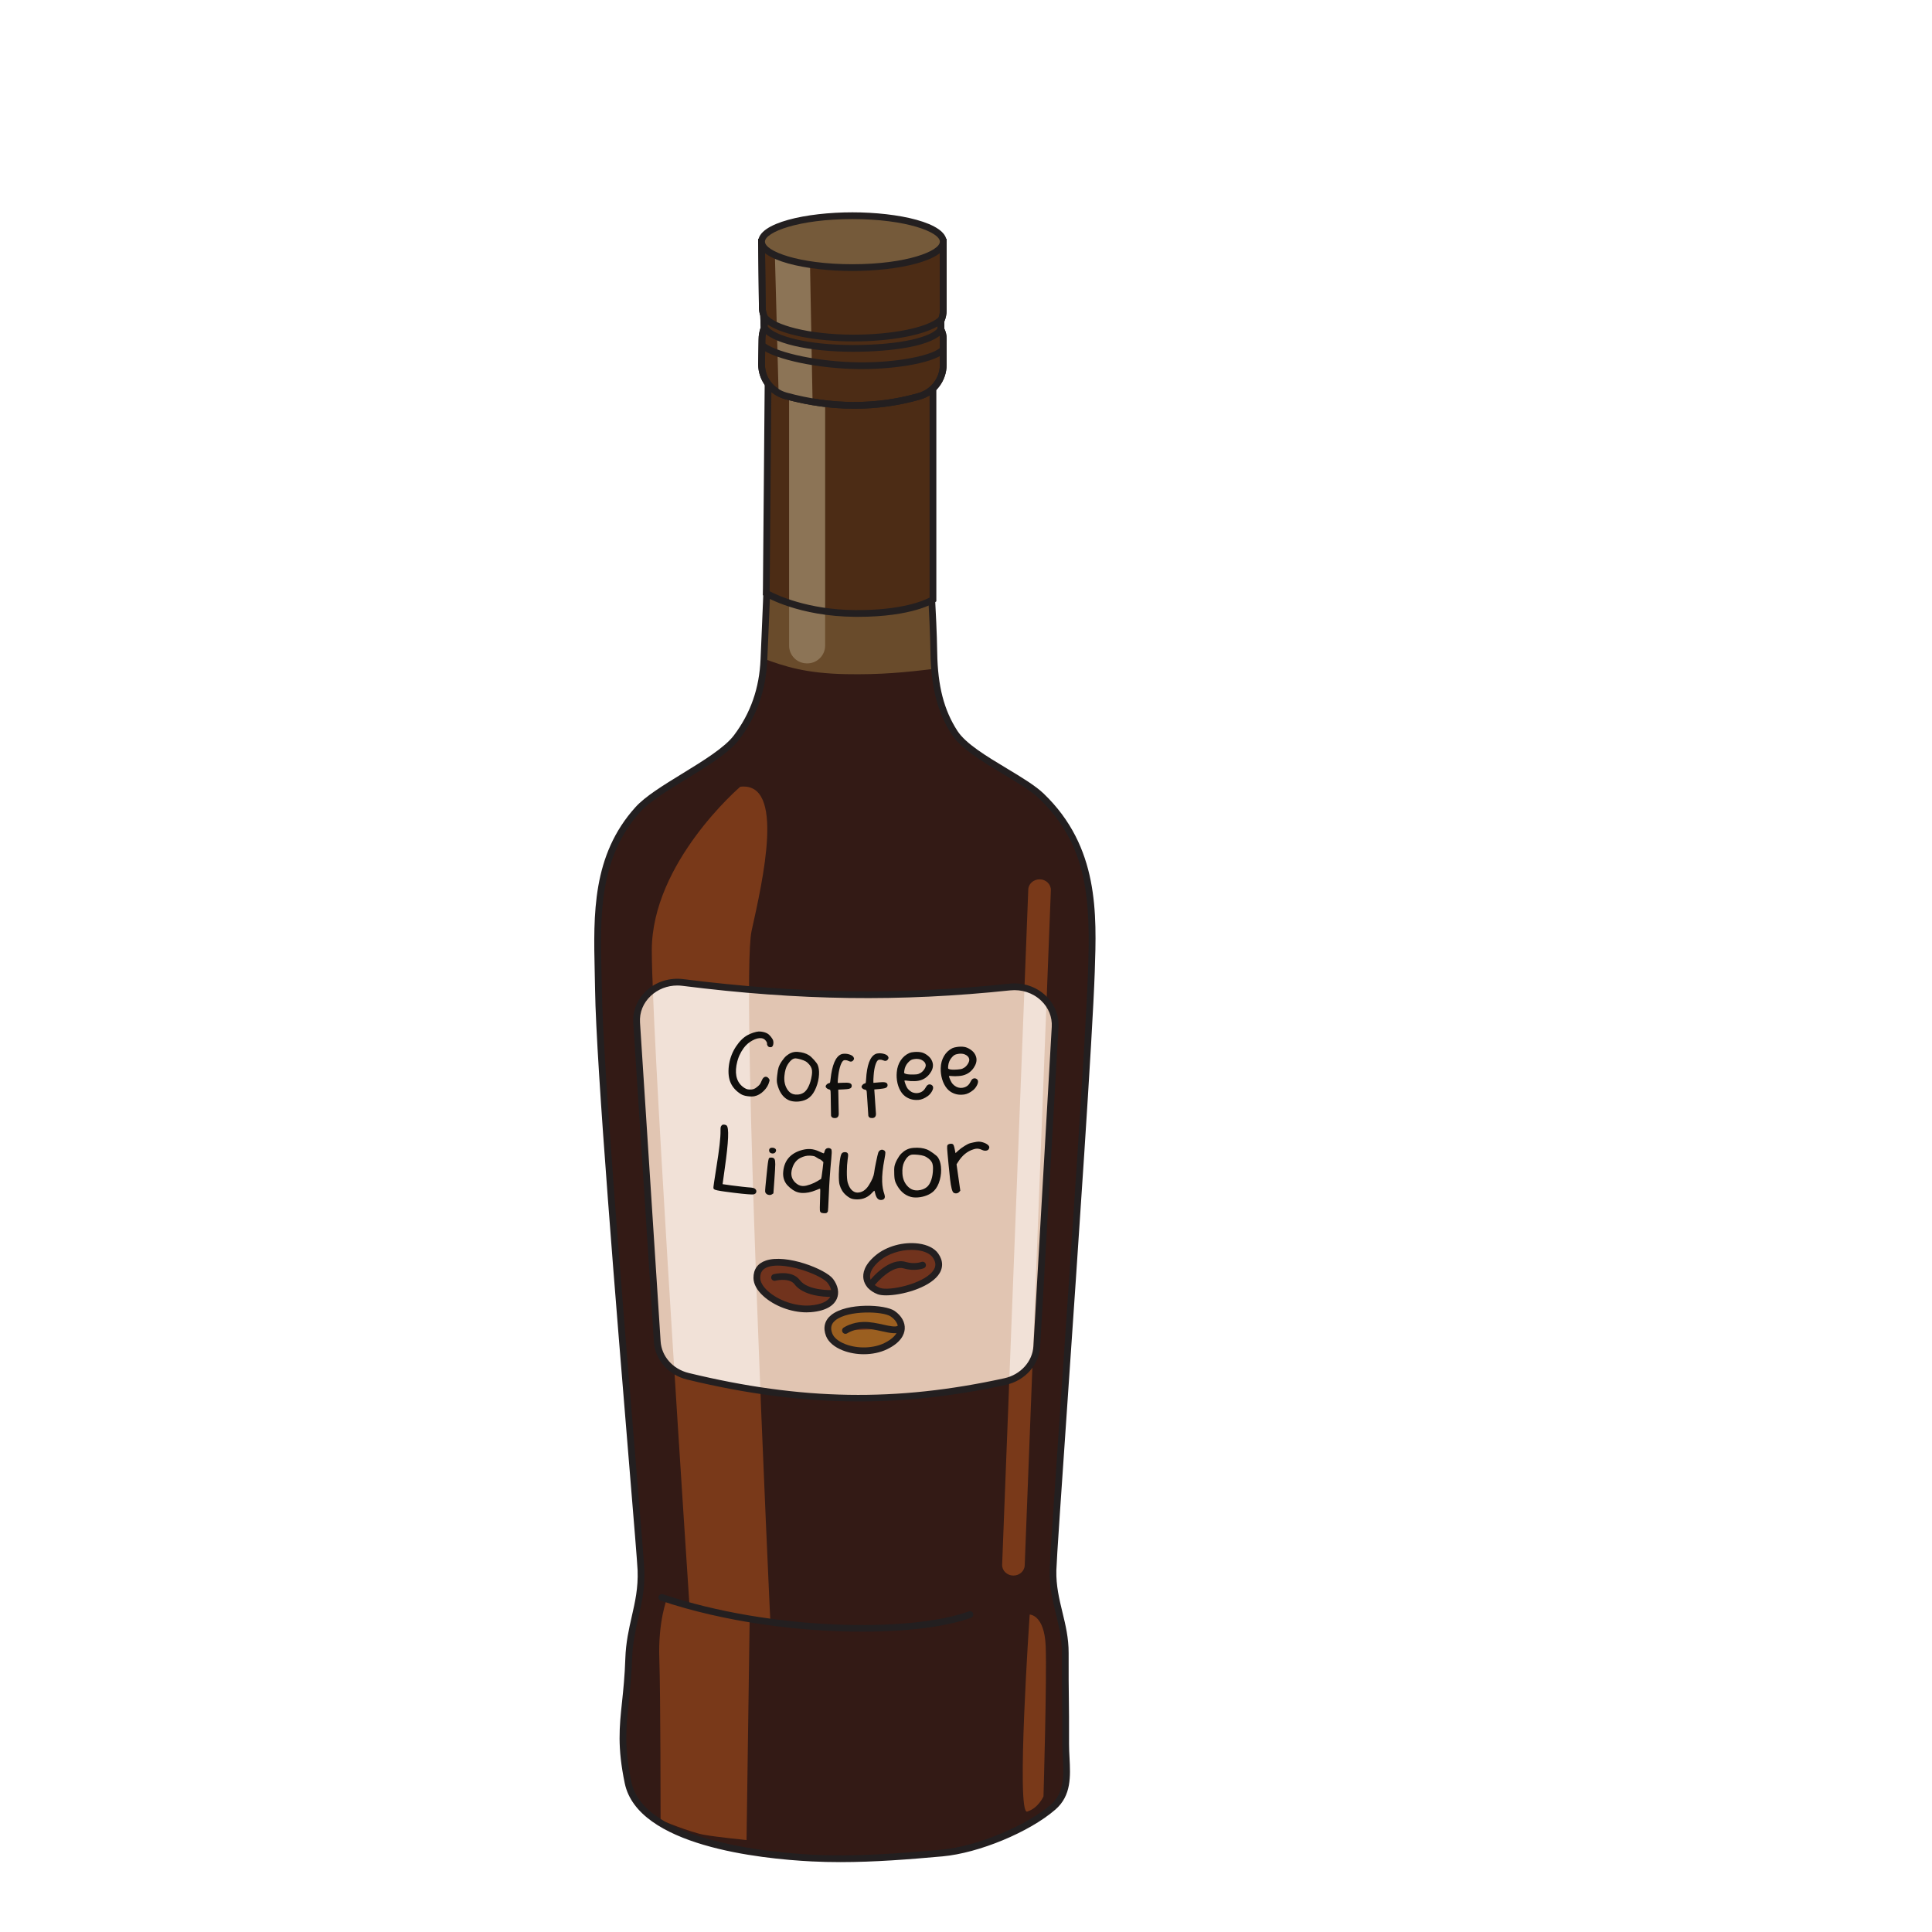<svg xmlns="http://www.w3.org/2000/svg" xml:space="preserve" width="200mm" height="200mm" viewBox="0 0 200 200"><path d="M31675.9 2094.3c-57.8 0-115.5 1.3-173 4.2-310.8 15.7-1044.3 94-1120.1 459.9-66.8 321.8-6.7 426.2 4 753.8 6.7 207.8 82.3 333.6 74.7 539-5.4 146.8-249.7 2899.2-258.9 3535.3-5.6 385.4-45.3 781.2 241 1097.9 122.3 135.3 490.1 292.4 600 438 110.3 146.2 159.6 304.8 166.8 476 13.3 317.2 48 650.6 31.3 967.3-7 131.8 35.4 330.9 63.6 429.7 20.4 8 43.6 11.2 68.5 11.2 100.3 0 229.6-51.6 322.4-52.9 51.1-.7 102.9-3.8 154.5-3.8 42.7 0 85.2 2.1 127.1 9.3 58.9 10.2 82.1 43 126.3 43 12.7 0 27.2-2.8 44.7-9.5 73.6-119.4 86.4-238.6 68.7-355.1-48.5-319.9 22.3-676.6 27.4-999.5 2.7-169.5 28.7-336.3 126.6-487.2 90.9-140.2 409.3-271 528.7-385.9 317.9-306 317.6-673.6 304-1070.3-21.8-635.6-230-3480-233.8-3643.6-4.3-188.2 75.4-320.7 74.8-504.1-.9-285.1 3.5-270.2 2.5-555.3-.4-135 37.2-284-76-382.4-160.9-139.7-469.4-261.4-675.6-280-205.3-18.4-413.3-35-620.2-35" style="fill:#694b2b;fill-opacity:1;fill-rule:nonzero;stroke:none" transform="matrix(.017 0 0 -.017 -451.492 228.02)"/><path d="M31583 11281.5V9481.9c0-61.8-51.6-111.1-113.3-108.5l-2.3.1c-58.2 2.3-104 50.3-104 108.5v1809.4z" style="fill:#8c7456;fill-opacity:1;fill-rule:nonzero;stroke:none" transform="matrix(.017 0 0 -.017 -451.492 228.02)"/><path d="M32371.5 8950.9c-79 121.7-126.7 253.7-126.4 389.2-166.7-20.7-324.2-36.5-537.1-32.3-246.8 4.9-372.9 48.1-497.5 93.4 0-1-.1-1.9-.1-2.8-7.2-171.2-56.5-329.8-166.8-476-109.9-145.6-477.7-302.7-600-438-286.3-316.7-246.6-712.5-241-1097.9 9.2-636.1 253.5-3388.5 258.9-3535.3 7.6-205.4-68-331.2-74.8-539-10.6-327.6-70.7-432-3.9-753.8 75.8-365.9 809.3-444.2 1120.1-459.9 263.6-13.3 530.6 7.3 793.2 30.8 206.2 18.6 514.7 140.3 675.6 280 113.2 98.4 75.6 247.4 76 382.4 1 285.1-3.4 270.2-2.5 555.3.6 183.3-79.1 315.9-74.8 504.1 3.8 163.6 212 3008 233.8 3643.6 13.6 396.7 13.9 764.3-304 1070.3-119.4 114.9-437.8 245.7-528.7 385.9" style="fill:#331a15;fill-opacity:1;fill-rule:nonzero;stroke:none" transform="matrix(.017 0 0 -.017 -451.492 228.02)"/><path d="M31066.1 8622.1s-538.7-460.6-538.7-996.3 229.2-3985.6 229.2-3985.6l492.9-107.1s-183.4 3899.8-114.6 4210.5 206.3 910.7-68.8 878.5m1663.5-4803.3h-1.4c-38 .7-68.2 30-67.4 65.5l159.1 4111.1c.7 35.5 32.3 63.3 70.1 63 38-.6 68.2-30 67.5-65.5l-159.2-4111c-.7-35.1-31.4-63.1-68.7-63.1" style="fill:#793919;fill-opacity:1;fill-rule:nonzero;stroke:none" transform="matrix(.017 0 0 -.017 -451.492 228.02)"/><path d="M30619.1 3676s-53.5-135.7-45.9-360.7c7.7-225 7.7-985.7 7.7-985.7s183.4-75 263.6-89.3 259.8-32.1 259.8-32.1l19.1 1349.9-298 64.3z" style="fill:#793919;fill-opacity:1;fill-rule:nonzero;stroke:none" transform="matrix(.017 0 0 -.017 -451.492 228.02)"/><path d="M31808 3476.9c-383 0-837.7 58.2-1226.1 189-10.7 3.6-16.5 15.3-12.9 26.1 3.6 10.7 15.3 16.5 26.1 12.9 659.7-222.2 1511-233.3 1862.4-104.3 10.6 3.9 22.5-1.5 26.4-12.2s-1.6-22.5-12.2-26.4c-149.7-55-388.2-85.1-663.7-85.1" style="fill:#231f20;fill-opacity:1;fill-rule:nonzero;stroke:none" transform="matrix(.017 0 0 -.017 -451.492 228.02)"/><path d="M32828.5 3581.3s89.8 0 97.5-192.8c7.6-192.9-13.4-914.3-13.4-914.3s-30.6-71.4-99.4-92.8c-68.7-21.4 15.3 1199.9 15.3 1199.9" style="fill:#793919;fill-opacity:1;fill-rule:nonzero;stroke:none" transform="matrix(.017 0 0 -.017 -451.492 228.02)"/><path d="m32983.4 7158.8-111.6-1944.3c-1.9-32.1-10.8-62.6-25.3-90.1l-.2-.1c-28.4-54.2-79.1-96.9-142-117.2-8.3-2.7-16.6-5-25.2-6.9-502.8-110.4-971.9-133-1490.5-55.2-142.8 21.4-289.5 50.4-441.6 87.3-30.2 7.3-58.1 19.7-82.5 36.1-59.9 40-99.3 103.8-103.9 175.4L30435 7185.4c-5.3 81.9 35 154.9 98.7 200 50.1 35.4 114.7 53.5 183.2 44.9 137.1-17.4 271-31.6 402.7-42.8 545.6-46.7 1052.8-41.3 1588.1 15.2 30.9 3.2 60.9 1.1 89.1-5.7 53.9-12.9 101-42.4 134.4-82.6 35.4-42.4 55.6-96.8 52.2-155.6" style="fill:#e1c5b2;fill-opacity:1;fill-rule:nonzero;stroke:none" transform="matrix(.017 0 0 -.017 -451.492 228.02)"/><path d="M31188.6 4945c-142.8 21.4-289.5 50.4-441.6 87.3-30.2 7.3-58.1 19.7-82.5 36.1-52.5 837.8-111.6 1825.6-130.8 2317 50.1 35.4 114.7 53.5 183.2 44.9 137.1-17.4 271-31.6 402.7-42.8-1.5-544.3 34.6-1581.1 69-2442.5m1742.6 2369.4-84.7-2190-.2-.1c-28.4-54.2-79.1-96.9-142-117.2l92.5 2389.9c53.9-12.9 101-42.4 134.4-82.6" style="fill:#f1e1d7;fill-opacity:1;fill-rule:nonzero;stroke:none" transform="matrix(.017 0 0 -.017 -451.492 228.02)"/><path d="M30682.9 7411.8c-60.6 0-118.3-22.3-161.8-63.2-46.2-43.4-69.4-100.9-65.5-161.8l125.5-1941.7c5.9-91.9 74.6-169.4 170.8-192.8 688.9-167.1 1264-176.7 1922.8-32 98.6 21.6 171.2 102 176.5 195.5l111.7 1944.2c3.5 59.9-19.5 116.6-64.6 159.6-49.5 47.2-118.3 70-188.5 62.6-669.3-70.6-1284.7-62.2-1995.5 27.6-10.5 1.4-21 2-31.4 2m1105.8-2532.6c-338.7 0-680.1 44.3-1046.5 133.2-113.8 27.6-195 120-202.1 230.1l-125.5 1941.7c-4.7 72.3 23.8 143.1 78.3 194.4 60 56.4 142.6 82.7 226.6 72 707.5-89.3 1320-97.8 1986-27.5 82.2 8.8 162.9-18.1 221.2-73.7 53.2-50.7 81.4-120.6 77.3-191.8l-111.7-1944.2c-6.4-111.8-92.3-207.7-208.8-233.3-305.9-67.2-599.3-100.9-894.8-100.9" style="fill:#231f20;fill-opacity:1;fill-rule:nonzero;stroke:none" transform="matrix(.017 0 0 -.017 -451.492 228.02)"/><path d="M31167.1 5630.6c1.2-94.2 175.5-199.7 326.8-187.6s175.5 96.9 121 169.5c-54.4 72.6-450 206.5-447.8 18.1" style="fill:#71331d;fill-opacity:1;fill-rule:nonzero;stroke:none" transform="matrix(.017 0 0 -.017 -451.492 228.02)"/><path d="M31294.1 5706.2c-22 0-42.1-2.5-59-8.2-32.8-11.1-47.8-32.5-47.4-67.1.3-24.3 16.6-52.5 45.9-79.2 64.6-58.9 170.9-95.1 258.7-88.2 65.8 5.3 109.8 25.3 123.8 56.5 10.3 22.8 4.1 51.2-17.6 80.1-30.4 40.6-192.2 106.1-304.4 106.1m175.6-284.7c-93.4 0-196.6 38.5-263.8 99.8-38.4 35-58.9 72.7-59.3 109.1-.7 52.7 25.4 89.6 75.3 106.5 123.7 42.1 364.7-52.4 409.5-112.1 30.6-40.8 38.7-85.2 22.2-121.8-14.5-32.1-53.6-72.1-158-80.5-8.5-.6-17.2-1-25.9-1" style="fill:#231f20;fill-opacity:1;fill-rule:nonzero;stroke:none" transform="matrix(.017 0 0 -.017 -451.492 228.02)"/><path d="M31274.9 5634s97.6 24.9 137.3-28.3c56.7-76.1 214.5-69.2 214.5-69.2z" style="fill:#71331d;fill-opacity:1;fill-rule:nonzero;stroke:none" transform="matrix(.017 0 0 -.017 -451.492 228.02)"/><path d="M31616 5515.7c-39.3 0-166.6 5.8-220.3 77.7-25.7 34.4-92.3 26.6-115.7 20.7-11-2.8-22.2 3.9-25 14.9s3.8 22.2 14.8 25c4.6 1.1 111.5 27.5 158.9-36 49.5-66.4 195.6-61 197.1-61 11.4.2 20.9-8.3 21.4-19.7.5-11.3-8.3-20.9-19.6-21.4-1 0-5.1-.2-11.6-.2" style="fill:#231f20;fill-opacity:1;fill-rule:nonzero;stroke:none" transform="matrix(.017 0 0 -.017 -451.492 228.02)"/><path d="M32254.9 5767.7c-54.4 76.9-244.8 73.6-351-14.5-106.3-88.2-76.2-170.4 5.8-202s454 62.7 345.2 216.5" style="fill:#71331d;fill-opacity:1;fill-rule:nonzero;stroke:none" transform="matrix(.017 0 0 -.017 -451.492 228.02)"/><path d="M32109.3 5802c-69.8 0-143.5-24.2-192.3-64.7-44-36.4-65.3-74-60.1-105.9 4.2-25.6 26.1-47.9 60.2-61 52.6-20.3 259.8 22.7 321.2 101.6 21.1 27.1 21.1 53.7-.2 83.8-15.9 22.5-48.5 38.1-91.8 43.8-12.1 1.6-24.5 2.4-37 2.4m-155-277c-21.7 0-39.7 2.3-52 7-48 18.5-79.4 52.3-86 92.8-5.4 33.1 3.1 85 74.5 144.2 66.8 55.5 169.2 83.5 260.8 71.4 54.8-7.3 97.5-28.8 120.1-60.8 31.5-44.5 31.1-91.7-.9-132.8-60.9-78.3-222.7-121.8-316.5-121.8" style="fill:#231f20;fill-opacity:1;fill-rule:nonzero;stroke:none" transform="matrix(.017 0 0 -.017 -451.492 228.02)"/><path d="M32176.2 5709.2s-47.4-18.7-109-.3c-81 24.2-181.6-84-208.8-122.6z" style="fill:#71331d;fill-opacity:1;fill-rule:nonzero;stroke:none" transform="matrix(.017 0 0 -.017 -451.492 228.02)"/><path d="M31858.4 5565.8c-4.1 0-8.3 1.2-11.9 3.8-9.3 6.5-11.5 19.3-4.9 28.6 30.2 42.8 137.4 158.5 231.5 130.4 53.4-16 95.2-.4 95.7-.2 10.6 4 22.5-1.2 26.5-11.8 4.1-10.5-1-22.4-11.5-26.5-2.2-.9-54.8-21.2-122.5-.9-66.3 19.8-159.6-77.2-186.1-114.7-4-5.7-10.4-8.7-16.8-8.7" style="fill:#231f20;fill-opacity:1;fill-rule:nonzero;stroke:none" transform="matrix(.017 0 0 -.017 -451.492 228.02)"/><path d="M31607.6 5284.7c34.7-87.6 220.4-129.4 344.5-68.9 124.1 60.4 114.3 147.4 42.1 197.5s-455.9 46.5-386.6-128.6" style="fill:#9b5f20;fill-opacity:1;fill-rule:nonzero;stroke:none" transform="matrix(.017 0 0 -.017 -451.492 228.02)"/><path d="M31626.7 5292.2c10.2-25.6 38.2-48.4 78.9-64.2 74.8-29.1 170.2-26.5 237.5 6.2 51.3 25.1 81 56.6 83.5 88.7 1.9 25.9-14.1 52.7-44.1 73.5-46.3 32.2-257.8 39.5-336.2-22.7-26.9-21.3-33.1-47.2-19.6-81.5m191.7-125.7c-43.6 0-87.8 7.6-127.6 23.1-51.6 20-87.9 51.1-102.3 87.5-20.1 50.7-8.6 96.4 32.3 128.8 95.5 75.8 327.3 64.5 385.2 24.3 42.2-29.3 64.7-69.6 61.6-110.4-2.6-33.5-23.1-81.9-106.5-122.5-41.9-20.5-92-30.8-142.7-30.8" style="fill:#231f20;fill-opacity:1;fill-rule:nonzero;stroke:none" transform="matrix(.017 0 0 -.017 -451.492 228.02)"/><path d="M31706.7 5311.3s45 30.1 109.3 31.3c94.3 1.8 187.9-48.6 223.5-17.6z" style="fill:#71331d;fill-opacity:1;fill-rule:nonzero;stroke:none" transform="matrix(.017 0 0 -.017 -451.492 228.02)"/><path d="M31706.7 5290.7c-6.6 0-13.1 3.3-17.1 9.2-6.3 9.4-3.8 22.2 5.7 28.5 2 1.4 50.8 33.5 120.3 34.8 43.5.9 85.2-8.5 122.2-16.7 37.3-8.2 75.8-16.7 88.1-6 8.6 7.5 21.6 6.6 29-1.9 7.5-8.6 6.6-21.6-1.9-29.1-28-24.4-72.6-14.5-124.1-3.1-34.8 7.7-74.3 16.6-112.5 15.7-57.6-1.1-97.9-27.6-98.3-27.9-3.5-2.3-7.4-3.5-11.4-3.5" style="fill:#231f20;fill-opacity:1;fill-rule:nonzero;stroke:none" transform="matrix(.017 0 0 -.017 -451.492 228.02)"/><path d="M31261 10789.3c-2.7-41-.8-130.1 1-216.6 1.4-70.1 3-142.7 2.3-197-3.2-275.1-15.6-562.7-27.5-840.7-2-46.2-4-92.1-5.9-137.5-7.8-185.9-63.7-345.4-170.9-487.5-60.9-80.6-195-162.9-324.7-242.5-108.8-66.8-221.3-135.9-276.5-196.9-253.6-280.6-245.6-633-237.8-973.8.8-36.7 1.6-73.4 2.2-110 6.5-455.6 132.5-1980.6 207.7-2891.8 28.8-349 49.6-601.1 51.2-643.1 4.1-112.8-16.6-203.9-36.7-292-17.2-75.7-35-154-38.1-248.4-3.5-108-12.4-192.5-20.3-267-16.4-156-28.3-268.7 15.9-481.9 75.4-363.8 861.8-431.5 1101-443.5 264.7-13.3 535.6 7.8 790.4 30.7 209.9 18.9 513.9 144.8 663.9 275.1 82.8 71.9 77.5 174.5 71.8 283-1.5 27.6-2.9 56.1-2.9 83.8.5 142.9-.3 211.6-1.2 278.1-.8 66.4-1.7 135.1-1.2 277.3.3 86.8-17.7 160.8-36.8 239.1-19.8 81.7-40.3 166.1-38 265.3 1.4 60.8 30.7 488.1 67.9 1029.2 64.2 934.2 152.1 2213.7 165.9 2614.7 14.9 435.4 2.3 766-297.8 1054.8-47.9 46.1-130.2 95.6-217.4 148.1-127.1 76.4-258.5 155.4-314.3 241.4-86.5 133.3-126.5 286.9-129.9 498.1-1.9 120.5-8.2 240-14.8 366.6-10.9 206.2-22.1 419.3-12.5 634.1 5 111.7 6.3 262.4 3.3 352.9-41.4 9.9-88.7-8.2-134.5-25.9-27.9-10.7-56.8-21.8-84.5-26.5-72.8-12.5-147.3-10-219.3-7.6-22.1.7-44.1 1.4-66 1.8-46.7.6-109.9 14-176.8 28.1-92.9 19.7-197.4 41.8-258.2 28m414.4-8715.5c-57.9 0-115.9 1.3-173.6 4.2-316.1 15.9-1060 94.3-1139.2 476.3-45.5 219.5-32.7 340.8-16.5 494.5 7.8 73.8 16.6 157.5 20.1 264.1 3.2 98.3 21.5 178.5 39.1 256.1 20.4 89.5 39.6 173.9 35.7 281.4-1.5 41-22.3 292.8-51.1 641.2-75.3 911.7-201.3 2437.6-207.9 2894.6-.5 36.5-1.3 73.1-2.2 109.7-7.9 348.8-16.1 709.6 248.5 1002.2 59.2 65.5 169.1 133 285.5 204.4 126.5 77.6 257.2 157.9 313.4 232.3 102 135.2 155.2 287.1 162.6 464.4 1.9 45.4 3.9 91.3 5.9 137.5 11.9 277.8 24.2 565 27.5 839.5.6 53.6-.9 125.8-2.4 195.7-2.1 103.5-4.2 201.3.7 236.1l1.8 12.4 11.8 4.2c68.9 24.2 182.6.2 292.6-23 64.9-13.8 126.1-26.7 168.8-27.3 22.2-.3 44.5-1.1 66.8-1.8 70.1-2.4 142.4-4.8 211 7 23.7 4.1 49.5 14 76.7 24.5 55.2 21.1 117.8 45.1 176.9 21.7l12.4-5 .5-13.3c3.8-89.1 2.6-251.9-2.7-370.7-9.5-212.8 1.7-425 12.5-630.1 6.4-121.4 13-246.9 14.9-368.2 3.2-203 41.2-349.9 123.2-476.3 50.6-78 177.9-154.6 301-228.6 89.2-53.7 173.5-104.4 224.7-153.7 336.5-323.8 322.6-728.7 310.4-1085.8-13.8-401.7-101.7-1681.6-165.9-2616.1-37.2-540.6-66.5-967.5-67.9-1027.3-2.2-93.8 17.7-175.6 36.9-254.7 18.8-77.3 38.2-157.2 37.9-248.9h-20.6 20.6c-.5-142 .4-210.4 1.3-276.7.8-66.6 1.7-135.5 1.2-278.7-.1-26.6 1.4-54.5 2.8-81.5 5.9-113.7 12.1-231.2-86-316.3-158-137.3-466.3-265.1-687.2-285-200.9-18-411.9-35-622.5-35" style="fill:#231f20;fill-opacity:1;fill-rule:nonzero;stroke:none" transform="matrix(.017 0 0 -.017 -451.492 228.02)"/><path d="M32239.5 11624.2V9762s-129.8-87.4-474.1-84.6c-90.8.8-170.7 9.5-238.9 21.8-97.2 17.7-171 42.9-219.6 63.1-45.7 19-96.1 39.5-96.1 39.5l29.7 1867.5 66.4-3.1 219.6-9.8z" style="fill:#4c2c15;fill-opacity:1;fill-rule:nonzero;stroke:none" transform="matrix(.017 0 0 -.017 -451.492 228.02)"/><path d="M31583 11644.6V9687.5c-97.3 17.7-171 42.8-219.6 63v1904z" style="fill:#8c7456;fill-opacity:1;fill-rule:nonzero;stroke:none" transform="matrix(.017 0 0 -.017 -451.492 228.02)"/><path d="M31245.1 9812.6c44.1-23.3 231.2-112.3 520.5-114.7 282.7-2.3 418.7 57.8 453.3 76.1v1830.5l-958 43.3zm536.6-155.9c-5.4 0-10.9.1-16.5.1-343.4 2.8-543.1 121.1-551.4 126.1l-10.1 6.1.2 11.7 16.2 1890.1 1040-47V9751.1l-9.1-6.1c-5.4-3.7-134.9-88.3-469.3-88.3" style="fill:#231f20;fill-opacity:1;fill-rule:nonzero;stroke:none" transform="matrix(.017 0 0 -.017 -451.492 228.02)"/><path d="m32302.6 11349.8-.5-158.1c0-89.2-59.4-167.1-145.1-191.7-213.9-61.2-430.9-71.3-650.6-33.8-54.3 9.2-108.6 21.3-163.2 36.3-15.5 4.2-30.1 10.2-43.7 17.8-62.7 34.3-103.7 100.5-103.7 174.4l2.6 152.2c0 23.5 4.4 46.8 12.8 68.7l-2.8 78.3-2.8 9.2c-3.3 11.7-5.1 23.7-5.2 35.9l-4.6 398.7h1106.3v-415.2c0-22.1-4.9-43.9-14.3-63.9l-.7-50.1.8-1.4c9.7-17.6 14.7-37.4 14.7-57.3" style="fill:#4c2c15;fill-opacity:1;fill-rule:nonzero;stroke:none" transform="matrix(.017 0 0 -.017 -451.492 228.02)"/><path d="m31216.6 11917.1 4.3-377.9c.2-10.2 1.7-20.5 4.5-30.5l3.4-11.5 3.1-85.1-1.5-3.9c-7.6-19.8-11.5-40.5-11.5-61.3l-2.5-152.6c0-64.7 35.6-124.6 93-156 12.5-6.9 25.7-12.3 39.3-16 54.3-14.9 108.5-26.9 161.1-35.8 218.1-37.3 434-26.1 641.5 33.3 76.7 22 130.2 92.6 130.2 171.9l.5 158.1c0 16.6-4.2 33-12.1 47.4l-3.4 6.3.8 59.8 1.9 4.1c8.1 17.1 12.3 36.2 12.3 55.1v394.6zm543.8-993.2c-85.3 0-171.2 7.3-257.5 22.1-53.9 9-109.5 21.4-165.1 36.6-16.6 4.6-32.9 11.2-48.3 19.6-70.4 38.7-114.2 112.4-114.2 192.5l2.5 152.5c0 24.2 4.3 48.4 12.7 71.7l-2.6 71.7-2 6.7c-3.8 13.6-5.9 27.5-6.1 41.4l-4.8 419.6h1147.7v-435.8c0-23.4-5-47-14.4-68.5l-.5-40.4c10-19.5 15.3-41.5 15.3-63.8l-.4-158.2c0-97.4-65.8-184.3-160.1-211.4-131.3-37.5-265.9-56.3-402.2-56.3" style="fill:#231f20;fill-opacity:1;fill-rule:nonzero;stroke:none" transform="matrix(.017 0 0 -.017 -451.492 228.02)"/><path d="M31506.4 10966.2c-54.3 9.2-108.6 21.3-163.2 36.3-15.5 4.2-30.1 10.2-43.7 17.8l-22.4 833.6 46.3 83.8 3.1 5.6 29.9-5.6 132.4-24.9z" style="fill:#8c7456;fill-opacity:1;fill-rule:nonzero;stroke:none" transform="matrix(.017 0 0 -.017 -451.492 228.02)"/><path d="M31756.5 11354.4c-270.2 0-496.2 57.1-544.6 130.3-1-17.4-.5-52.2 2.8-69.8 51.6-72 271.7-123.5 539-123.5 271.8 0 489.7 44.1 534.4 115.3 1.1 13.1-1 35.7-1.5 57.3-71.7-63.7-283.3-109.6-530.1-109.6" style="fill:#4c2c15;fill-opacity:1;fill-rule:nonzero;stroke:none" transform="matrix(.017 0 0 -.017 -451.492 228.02)"/><path d="M31234.2 11423.3c46.2-55.9 236.7-111.3 519.5-111.3 301.4 0 475.6 51.9 514.1 101.6.1 3.5 0 7.6-.2 12-95.9-55.7-292-91.7-511.1-91.7-233 0-433.7 40.7-523.6 102.7.3-4.9.8-9.4 1.3-13.3m519.5-152.5c-275.8 0-499.1 53.1-555.7 132.1l-2.7 3.7-.8 4.5c-3.7 19.4-4.2 55.9-3.2 74.7l3.4 62.2 34.3-51.9c39.4-59.5 247.4-121.1 527.5-121.1 234.9 0 447.3 42.9 516.4 104.4l33.2 29.5 1-44.4c.2-7.6.6-15.4 1-22.8.7-14.4 1.3-27 .5-36.7l-.5-5-2.6-4.2c-57.8-92.1-323-125-551.8-125" style="fill:#231f20;fill-opacity:1;fill-rule:nonzero;stroke:none" transform="matrix(.017 0 0 -.017 -451.492 228.02)"/><path d="M31806 11165.4c-7.2 0-14.4 0-21.5.1-244.9 3.1-499.9 56.5-593.2 124.3l24.2 33.3c85.8-62.4 336-113.5 569.5-116.5 251.5-3.3 466.5 46.8 502.8 93.6l32.5-25.2c-54-69.7-299.6-109.6-514.3-109.6" style="fill:#231f20;fill-opacity:1;fill-rule:nonzero;stroke:none" transform="matrix(.017 0 0 -.017 -451.492 228.02)"/><path d="m31216.7 11917.1 4.2-377.9c.2-10.3 1.7-20.5 4.5-30.4l3.4-11.6 3.1-85.1-1.5-3.9c-7.6-19.6-11.4-40.3-11.5-61.4l-2.5-152.5c0-79.7 54.4-150.6 132.3-172 274.7-75.3 544.8-76.2 802.6-2.5 76.7 22 130.3 92.7 130.3 171.9l.4 158.1c0 16.5-4.2 32.9-12.1 47.4l-3.5 6.1.9 60.1 1.9 4c8.1 17.1 12.4 36.2 12.4 55.1v394.6zm544.1-993.1c-139.2 0-280.5 19.6-423 58.7-95.7 26.2-162.5 113.4-162.5 212l2.5 152.5c.1 24.4 4.3 48.6 12.7 71.7l-2.6 71.7-2 6.8c-3.9 13.5-5.9 27.4-6.1 41.4l-4.7 419.4h1147.6v-435.7c0-23.4-5-47-14.4-68.5l-.6-40.4c10.2-19.8 15.5-41.7 15.4-63.9l-.4-158.1c0-97.4-65.8-184.3-160.1-211.3-131.2-37.5-265.5-56.3-401.8-56.3" style="fill:#231f20;fill-opacity:1;fill-rule:nonzero;stroke:none" transform="matrix(.017 0 0 -.017 -451.492 228.02)"/><path d="M32302.1 11941.4c0-87.2-247.6-158-553.1-158s-553.1 70.8-553.1 158c0 87.3 247.6 158.1 553.1 158.1s553.1-70.8 553.1-158.1" style="fill:#755a3a;fill-opacity:1;fill-rule:nonzero;stroke:none" transform="matrix(.017 0 0 -.017 -451.492 228.02)"/><path d="M31749 12078.9c-329.9 0-532.6-80.1-532.6-137.5s202.7-137.4 532.6-137.4c330 0 532.6 80 532.6 137.4s-202.6 137.5-532.6 137.5m0-316.1c-278.1 0-573.7 62.6-573.7 178.6s295.6 178.6 573.7 178.6 573.7-62.6 573.7-178.6-295.6-178.6-573.7-178.6" style="fill:#231f20;fill-opacity:1;fill-rule:nonzero;stroke:none" transform="matrix(.017 0 0 -.017 -451.492 228.02)"/><path d="M31178.1 7131.7c5 .2 10.5 0 16.7-.9 14.6-1.9 26.9-5.8 37-11.7 6.5-3.7 13.4-10.2 20.7-19.2 7.4-9.1 12-17 13.9-23.7 1.6-5.8 2.1-11.9 1.3-18.3-1.2-11-4.9-18-10.9-20.8-2.2-1.1-6-1.3-11.7-.6-4.6.5-8.6 3.1-11.9 7.6s-4.6 9.1-4 14c.5 4.2-1.6 9.5-6.3 16s-9.9 10.8-15 13.2c-3.4 1.6-7.6 3-12.5 3.6-16.4 2.2-35-2.6-56.1-14.2-21.2-11.7-38.7-27.1-52.7-46.2-20.3-28-34.3-59-41.2-93.1-.2-1.3-.7-3.3-1.3-6.2-.7-2.9-1.1-4.9-1.3-6.2-10.4-63.1 5.4-109 48.2-136.7q11.85-7.65 21.3-9 5.85-.9 9.6-.9c10.3-.5 18.6.4 25 2.5 6.4 2 13.5 6.3 21.5 12.8q12 9.75 17.1 16.5c3.4 4.5 6.9 11.7 10.6 21.2 7 17.7 16.4 26 27.8 24.6 5.2-.6 10.1-3.7 14.7-9.1 4.3-5.1 6.3-9.4 5.9-13-.1-.9-.8-3.6-2-8.1-5.2-20.3-16.3-39.1-33.8-56.3-17.4-17.2-36.1-27.8-55.7-31.7-10.1-2.3-24.5-2.5-42.8 0-16.9 2.2-30.6 6.7-40.5 12.8-30.1 19-50.9 42.4-62.6 69.7s-15.2 60.4-10.9 99.3c.2 3.2.9 8.2 2.1 14.9 6.7 39 21.1 74.5 42.3 106.4 21.3 32 44.7 55 70.6 69.1 9.8 5.3 21.3 10.2 34.3 14.5 13.1 4.3 24 6.7 32.6 7.2m256.4-169.9c-12.2 3.5-22.2 5.6-30 6.2-16.8 1.4-33.4-11.5-50.3-38.6-10-16-16.5-38.5-19.2-67.5-1.6-16.4-.8-31.8 2.4-46.1 3-13.3 8.1-25.6 15.4-36.8 7.3-11.3 15.8-19.1 24.3-23.8 7-3.9 16-6.7 26.6-7.5 19.4-1.5 36.1 3.1 49.8 12.4 10.4 7.2 20.5 19.9 29.1 38.4 8.7 18.4 14.9 39.8 18.7 63.9.9 4.8 1.7 11.4 2.1 19.8 1.1 17.8-4.4 33.5-16.1 47.3-7.3 8.8-14.8 15.6-22.4 20.1-7.7 4.6-17.8 8.6-30.4 12.2m-26.7 46h4c2 0 3.5-.1 4.5-.2 28-2.2 50.9-9.1 68.9-21 8.4-5.4 18.4-14.7 30.2-27.9s19.2-23.4 22.3-30.7c6.4-15.2 9.1-34.4 8-57.4-1.3-26.6-7.1-53.3-17.8-79.9-10.6-26.6-24-46.6-40.1-60-11.2-9.4-25-16.4-41.4-20.8s-32.9-6-49.3-4.7c-15.7 1.2-28.8 4.6-39.5 10.1-32.2 16.5-54.3 48.6-66 95.8-3 11.8-3.7 25.4-2 40.9.5 4.9.7 7.3 1.2 12.1 2.5 23.6 5.7 40.2 8.9 49.6 3.7 11 10.3 24.1 20.1 38.3s18.8 24.8 27.3 31.8c19.4 16.1 39.6 24.1 60.7 24m272.5-14.8c5.4 2.5 12.9 3.6 22.6 3.5q16.95-.15 33-6.3c10.7-4.2 17.3-9.3 20.1-14.9 1.8-3.9 3-7 3-9.3 0-2.6-1.8-6.2-5.6-10.7-3.7-4.6-8.6-6.8-14.6-6.8-3.4 0-7.5 1.2-12.1 3.5-6.8 3.6-14.2 5.4-22.2 5.5-2 0-4.4-.3-7.1-.9-7.1-2.5-13.8-12.3-20.2-29.4s-11.1-38.6-14.1-64c-2-16.8-3.2-28.9-3.3-36-.1-3.5-.1-5.3-.2-8.8 13.8.5 20.7.8 34.4 1.4 5.6.2 12.3.3 20.4.2 13.8-.1 23-3.1 27.5-8.9 2.1-2.3 3.2-5.7 3.1-10.3 0-4.5-1-7.9-3.1-10.2-3.2-3.9-7.8-6.5-14-8-6.1-1.4-17.2-2.5-33.4-3.3-12.6-.6-18.9-.9-31.6-1.4.1-5.1.2-7.6.3-12.7 0-1.9.1-6.3.3-12.9.2-6.7.4-15.4.5-26.3s.3-20.6.5-29c.5-27.1.8-40.7 1.4-67.8-.7-16.5-8.8-24.8-24.3-24.6-15.4.2-21.5 7.3-22.7 15.5-.2.8-.9 28.8-1.4 83.4-.3 37.3-.8 58.2-1.3 62.4-.6 5.1-1.4 8.6-2.5 10.1-1.2 1.5-3.8 2.6-7.6 3.4-5.2 1.1-9.8 3.6-13.9 7.3s-6.1 7.4-5.9 11c.1 3.8 2.3 7.8 6.4 11.9 4.2 4.1 8.6 6.6 13.1 7.4q5.7.75 6.9 3.6c.8 1.9 1.9 8.9 3.3 20.9 9.3 86.8 30.7 137.1 64.3 151.5m208.9 1.4c5.2 2.8 12.7 4.4 22.4 4.7 11.3.4 22.4-1.2 33.2-4.7 10.9-3.6 17.8-8.4 20.8-13.9 2-3.8 3.4-6.9 3.5-9.1.1-2.6-1.6-6.3-5-11q-5.25-7.05-14.4-7.5c-3.4-.2-7.5.8-12.2 2.9-7 3.2-14.4 4.7-22.5 4.4-2 0-4.4-.5-7-1.2-7-2.9-13.2-13-18.8-30.4-5.5-17.4-9.1-39-10.9-64.6-1.2-16.9-1.8-29-1.6-36.1.1-3.5.2-5.3.3-8.8 13.7 1.2 20.6 1.8 34.3 3 5.5.5 12.3 1 20.3 1.3 13.9.5 23.2-2 28-7.6 2.2-2.2 3.4-5.5 3.6-10.1.2-4.5-.7-8-2.7-10.3q-4.35-6.15-13.5-8.7c-6.1-1.7-17.1-3.4-33.2-5-12.6-1.2-18.9-1.8-31.5-2.9.4-5.1.5-7.6.9-12.7.1-1.9.3-6.2.9-12.8.5-6.7 1.1-15.4 1.8-26.3s1.3-20.5 1.9-29c1.9-27 2.8-40.5 4.7-67.6.1-16.5-7.5-25.2-23-25.7s-21.9 6.2-23.5 14.3c-.2.9-2.3 28.8-5.4 83.3-2.2 37.3-3.6 58.1-4.3 62.3-.9 5-1.9 8.4-3.1 9.9-1.3 1.4-3.9 2.4-7.7 3-5.3.9-10.1 3.1-14.3 6.6-4.2 3.6-6.4 7.1-6.4 10.7-.1 3.9 1.9 8 5.8 12.2 4 4.3 8.3 7.1 12.7 8 3.8.8 6.1 2.1 6.7 4 .7 2 1.5 9 2.3 21 5 87.2 24 138.4 56.9 154.4m279.5-34.8c-9.2 4-20.2 5.7-33.1 5.3-2.6-.3-3.9-.4-6.5-.6-9.4-.8-17-2.8-22.7-5.9-5.6-3-12.1-8.6-19.3-16.6-11.6-13-18.8-28.5-21.6-46.6-1.2-7.2-1.8-11.7-1.7-13.3.2-1.9 1-3.5 2.4-4.7 8-5.6 26.7-8.1 55.5-7.4 5.2.1 11.1.4 17.6 1 8.3.7 16.5 3.7 24.7 8.6 7.8 4.6 14.9 11.3 21.1 20.1s9.6 16.6 10.3 23.6c.2 1 .3 2.4.1 4.4-1.5 13.9-10.4 24.5-26.8 32.1m-72 41.6q9.6 4.2 28.2 5.7c17.3 1.5 32.6.7 46.1-2.5 10.6-2.6 21.5-7.9 32.4-15.8 11-8 19.7-16.8 25.3-26.2 5.9-10 9.4-20.1 10.5-29.8 2.1-19-4.4-38.8-20-59-20.1-26-47.4-40.6-81-43.5-1.1-.1-2.9-.2-5.5-.2-2.6-.1-4.7-.2-6-.3-16.8-.4-31.1.4-43.2 2.5-5.3 1.2-10.5 1.6-15.7 1.2l-1.6-.1c-.6-1 .5-6 3.4-14.9s6.3-17.1 10-24.7c3.3-6.8 8.6-13.6 16-20 7.3-6.5 14.9-11.1 22.5-13.6 8.7-3 17.2-4 25.3-3.3 22.6 1.9 39.3 12.4 49.8 31 5.2 8.7 9.2 14.4 12.1 16.9 3.5 3 7.5 4.7 11.7 5.1 5.5.6 10.7-.8 15.5-4.3 4.7-3.3 7.4-7.8 8-13.3.8-7.1-2-16.1-8.5-26.9s-14.5-19.6-23.8-26.4c-19.7-14.1-38.4-21.9-55.8-23.4-1.1-.1-2.6-.1-4.6-.1-1.9 0-3.6-.1-5.1-.2-26.4-1-50.5 6.3-71.8 21.8-15 10.9-27.1 26.8-36.3 47.4-9.2 20.5-14.5 43-15.9 67.3-.6 9.7-.5 20.7.6 32.8 2.3 27.4 10.5 51.4 24 71.8 13.6 20.4 31.3 35.4 53.4 45m335.1-8.1c-9.5 3.4-20.6 4.5-33.5 3.2l-6.5-1c-9.3-1.4-16.8-3.8-22.3-7.2s-11.5-9.4-18.2-17.8c-10.8-13.7-17.1-29.6-18.9-47.8-.7-7.4-1-11.8-.8-13.4.3-1.9 1.2-3.5 2.7-4.6 8.3-5.1 27.1-6.4 55.9-4 5.2.5 11.1 1.2 17.6 2.1 8.2 1.2 16.2 4.7 24.1 10.1 7.5 5.2 14.2 12.3 19.9 21.4 5.7 9.2 8.6 17.2 8.9 24.2.1 1 .1 2.5-.2 4.4-2.3 13.7-11.9 23.8-28.7 30.4m-74.7 37c6.4 3.2 15.6 5.7 27.9 7.5 17.2 2.6 32.6 2.7 46.3.3 10.8-1.9 21.9-6.5 33.4-13.8s20.7-15.5 26.9-24.6c6.5-9.5 10.6-19.4 12.3-29 3.3-18.9-2.1-39-16.4-60.1-18.5-27.2-44.9-43.5-78.4-48.5-1-.1-2.9-.3-5.5-.5s-4.6-.5-6-.7c-16.7-1.4-31.1-1.5-43.2-.2-5.4.9-10.7 1-15.9.4l-1.5-.2c-.6-1.1.9-6 4.3-14.7s7.3-16.8 11.4-24c3.8-6.7 9.5-13.1 17.3-19.1 7.7-6 15.6-10.1 23.4-12.2 8.8-2.4 17.4-2.9 25.5-1.7 22.4 3.3 38.4 14.7 47.9 34 4.6 9 8.3 14.9 11 17.6 3.3 3.2 7.2 5.1 11.4 5.8 5.5.9 10.7-.1 15.7-3.2 5-3.2 8-7.4 8.9-12.9q1.8-10.5-6.9-27.3c-5.9-11.2-13.2-20.5-22.2-27.9-18.8-15.2-37-24.2-54.4-26.8-1-.1-2.5-.3-4.5-.4s-3.7-.3-5.1-.5c-26.4-2.6-50.9 3.2-73.2 17.3-15.7 10.1-28.7 25.1-39.2 45.1-10.4 20-17 42.1-20 66.3-1.2 9.7-1.7 20.6-1.4 32.7.7 27.5 7.4 52 19.7 73.2s29.1 37.2 50.5 48.1m-1401-467.5c3.1 2.4 8.1 3.1 15 1.9 4-.7 7.7-2.1 11.1-4.3 16.5-11.6 12.9-98.8-10.4-261.9-5.3-38.4-7.9-57.6-13.2-96 21.6-3.2 32.5-4.8 54.2-7.7 53.4-6.9 85-10.1 94.5-11 15.9-1.4 24.8-2.1 26.4-2.3 9.9-1.2 16.8-3.2 20.5-5.9 7.5-5.1 10.8-11.4 9.9-18.8-1-9.4-7.4-15-19-16.9-7.1-1.1-47 1.2-118.6 10.1-44.8 5.5-70.2 9.4-75.8 10.3-19.8 3.1-32.4 5.9-37.9 8.1-5.6 2.3-9 5.6-10.2 10.1-.8 2.8 5.2 45.8 18.5 128.3 17.2 106.5 25.7 180.1 24.9 220.1-.1 10.6.2 17.6.8 21.2q1.5 8.55 9.3 14.7m285.9-201.4c3.5 2.6 9.4 3.5 17.1 2.7 7.3-.7 12.8-3.9 15.9-9.4 3-5.3 4.4-15.8 4.3-30.8 0-15-1.9-47.6-5.5-97.8-2.3-31.9-3.5-47.9-5.8-79.7-3.3-2.3-5-3.4-8.4-5.6-5.2-3.4-11.2-4.8-18-4.1-6 .6-11.4 2.8-16 6.8-4.7 3.9-7.3 8.9-7.9 14.7-.6 5.3 2.4 40.1 9.2 104.4 1.8 17.2 2.7 25.9 4.5 43.1 3.7 34.6 7.2 53.3 10.6 55.7m.7 40.6c-.8 3-1.1 5.8-.8 8.4q.75 7.35 6.6 11.1c3.9 2.5 9.3 3.4 16.1 2.8 6.4-.7 11.4-2.7 14.9-5.9 3.5-3.3 5.1-7.2 4.6-11.7-.3-3.3-1.3-6.1-3.1-8.6-4.1-6.7-11-9.6-20.5-8.7-9.2.9-15.1 5.2-17.8 12.6m290.4-38.4c-7.1 4.9-12.6 7.9-16.5 9.1-4 1.2-10.8 2.1-20.3 3-2.5.1-3.8.2-6.3.3-18.3 1-37.2-3.5-56.7-13.2-24.2-12.1-41.1-32.8-50.3-62.4-3-9.2-4.9-18.1-5.5-26.5-1.8-23.6 5.9-44.2 23.4-61.3 13.6-13.3 28.4-20.4 43.9-21.4 3.2-.2 5.6-.2 7.2.1 10.3.3 24.1 3.5 41 9.6 17 6.2 31.6 12.9 43.2 20.2 12.1 7.7 19 11.9 20.6 11.8 2.7-.1 6.5 21.5 11.3 64.9 1.7 15.6 2.6 23.3 4.3 38.9-3.6 3.4-5.3 5.1-8.9 8.6-6 5.4-9.9 8.2-11.8 8.3-1.9 0-8.1 3.4-18.6 10m63.5 58c4.6 1.5 9.4 1.3 14.2-.4 5.2-1.8 8.7-4.3 10.3-7.6s2.3-10 2-20.1c-.2-8.7-1.2-21.1-2.7-36.9-7.7-79.2-12.5-151.8-14.9-216.5-2.6-67.3-4.8-102.4-6.1-104.6-1.7-2.9-3.9-5.4-6.6-7.6q-4.05-3.3-17.7-2.4c-9.1.7-14.8 2-17.2 4.1-2.4 2-4.3 4.5-5.8 7.5-1.9 3.9-1.7 32.9.4 86.8 1.3 34.1 1.2 51.1-.4 51.2-1.6 0-9.5-2.9-23.7-8.8-31.7-13.2-61-18.9-87.4-17.3-14 .8-26.9 4-38.5 9.3-10.1 4.6-20.9 11.7-32.4 21.4s-20.1 18.8-25.7 27.4c-13.5 20.3-19 43.8-16.7 70.3 5.5 64.8 39.4 107.1 100.3 128.7 23.3 7.9 44.6 11.3 63.9 10.3 18.1-1 36.5-6.2 55.1-14.8 16.2-7.7 25.4-11.3 26.9-11.4 1.9 0 3.9 3.7 5.6 11 2.4 11.1 8 18.1 17.1 20.4m318.5-14.5c4.5 3.3 9 5.2 13.5 5.3 4.6.2 9.7-1.3 14.5-4.8 4.2-3.1 6.5-7.7 6.8-12.9q.3-8.7-5.4-38.7c-10.6-54-15.5-100.2-14.2-138.5 1-28.6 5.5-53.9 13.5-76.1 1.8-6.4 2.8-10.7 2.9-13 .5-14.3-7.3-21.7-23.4-22.3-18.2-.6-30.3 14.2-36.3 44.3-1.8 8.1-3.3 12.1-4.5 12.1-1.2-.1-5.6-4.3-13.5-12.5-23.8-26.6-53.9-40.1-89.7-40.3q-22.95 0-36.9 5.1c-9.2 3.5-19.9 10.2-31.8 20.4-18.7 15.8-31.8 36.7-39.3 62.9-3.7 12-5.3 33.8-4.8 65.3.5 27.3 2.4 53.7 5.7 79.1 3.4 25.5 7.4 41.1 12 46.9 4.3 5.4 10.7 8.1 19.5 8 8.7-.1 14.4-2.7 17.1-7.9 1.5-2.6 2.2-6.2 2.2-10.8 0-3.9-1-13.1-3.1-27.7-2.8-20.5-4.4-44.2-4.6-71.1-.2-32.8 1.6-55.6 5.4-68.3 6.2-20.4 14.5-35.6 24.8-45.4q16.2-15.15 34.2-15c27.6.1 51 15.3 69.9 45.4 18.8 30 29.5 55.4 31.9 75.5 1.7 14.2 5.5 36.1 11.7 65.4 6.1 29.2 10.4 48.3 13.2 56.7 2 5.8 5.1 10.2 8.7 12.9m233.6-25.7c-14.3 1.4-25.9 1.9-34.6 1.2-19.1-1.4-35.7-16.8-50.1-46.3-8.5-17.4-12-40.7-10.3-69.8 1-16.5 4.5-31.6 10.4-45.1 5.6-12.7 13.3-24 23.3-33.9 10.1-9.9 20.7-16.2 31.1-19.5 8.5-2.7 18.9-4 30.9-3.1 21.9 1.7 39.8 9 53.6 20.5 10.5 8.8 19.6 23.1 26.3 42.7 6.7 19.7 10.2 41.8 10.5 66.2.3 4.9.1 11.6-.7 20-1.8 17.7-10.4 32.3-25.8 43.9-9.7 7.6-19.1 13-28.5 16.2-9.3 3.3-21.4 5.5-36.1 7m-37.6 41q1.2.15 4.5.6 3.45.6 5.1.6 47.7 3.75 81-9.3c10.3-3.9 23.1-11.5 38.4-22.5 15.4-11 25.4-19.8 30-26.5 9.6-14.1 15.7-32.5 18.2-55.4 2.8-26.5.6-53.8-7-81.9-7.7-28-19.4-50-35.2-65.9-11-11.2-25.3-20.4-42.9-27.5-17.6-7-35.6-11.3-54.1-12.7-17.8-1.4-33-.2-45.8 3.5-38.7 11.1-68.7 39.2-89.6 84-5.3 11.1-8.3 24.5-9.1 40-.3 4.9-.4 7.3-.6 12.2-1.2 23.7-.4 40.6 1.5 50.3 2.4 11.5 7.6 25.5 16.2 41.1 8.5 15.6 16.9 27.6 25.3 35.9 19.1 19 40.4 30.2 64.1 33.5m217.6 18.6c3.7 4 9.1 6.4 16.3 7.3s12.7-.2 16.4-2.8c3.6-2.5 7.4-12.4 10.7-29.6 2-9.8 2.9-14.7 4.9-24.5 6.4 6 9.7 8.9 16.1 14.9 11.7 10.7 25.4 20.9 41.1 30.2 11.6 6.9 20.2 11.4 25.5 13.5s15 4.4 28.7 7.2c5.2 1.1 11.2 2.3 18 3.3 9 1.4 17.4 1.3 25-.4 14-2.7 25.7-7 35.3-13 9.5-6 14.9-12.1 16-18.5l-.1-1.5v-1.5c-1.3-10.8-7.5-17.1-18.5-18.9-7.6-1.3-16.7.1-26 4.6-12.6 6-25.2 8.8-37.3 6.9-4.6-.7-9.7-1.9-15.2-3.8-37.9-11.9-68.9-37.8-93.9-78.1-3.4-5.1-5-7.7-8.4-12.8q3.3-26.55 11.4-80.1c5.3-35.7 9.2-62.5 11.5-80.6-2.6-2.8-3.9-4.3-6.4-7.2-4.3-5.1-10-8.1-17.2-9-6.4-.7-12.3.7-17.6 4.3-8.4 5.5-15.4 33-21.2 82.3-1.1 9.7-4.2 38.6-8.9 86.3-5.3 53.9-8.1 87-8.8 99.1-.6 12 .2 19.4 2.6 22.4" style="fill:#100f0d;fill-opacity:1;fill-rule:nonzero;stroke:none" transform="matrix(.017 0 0 -.017 -451.492 228.02)"/></svg>